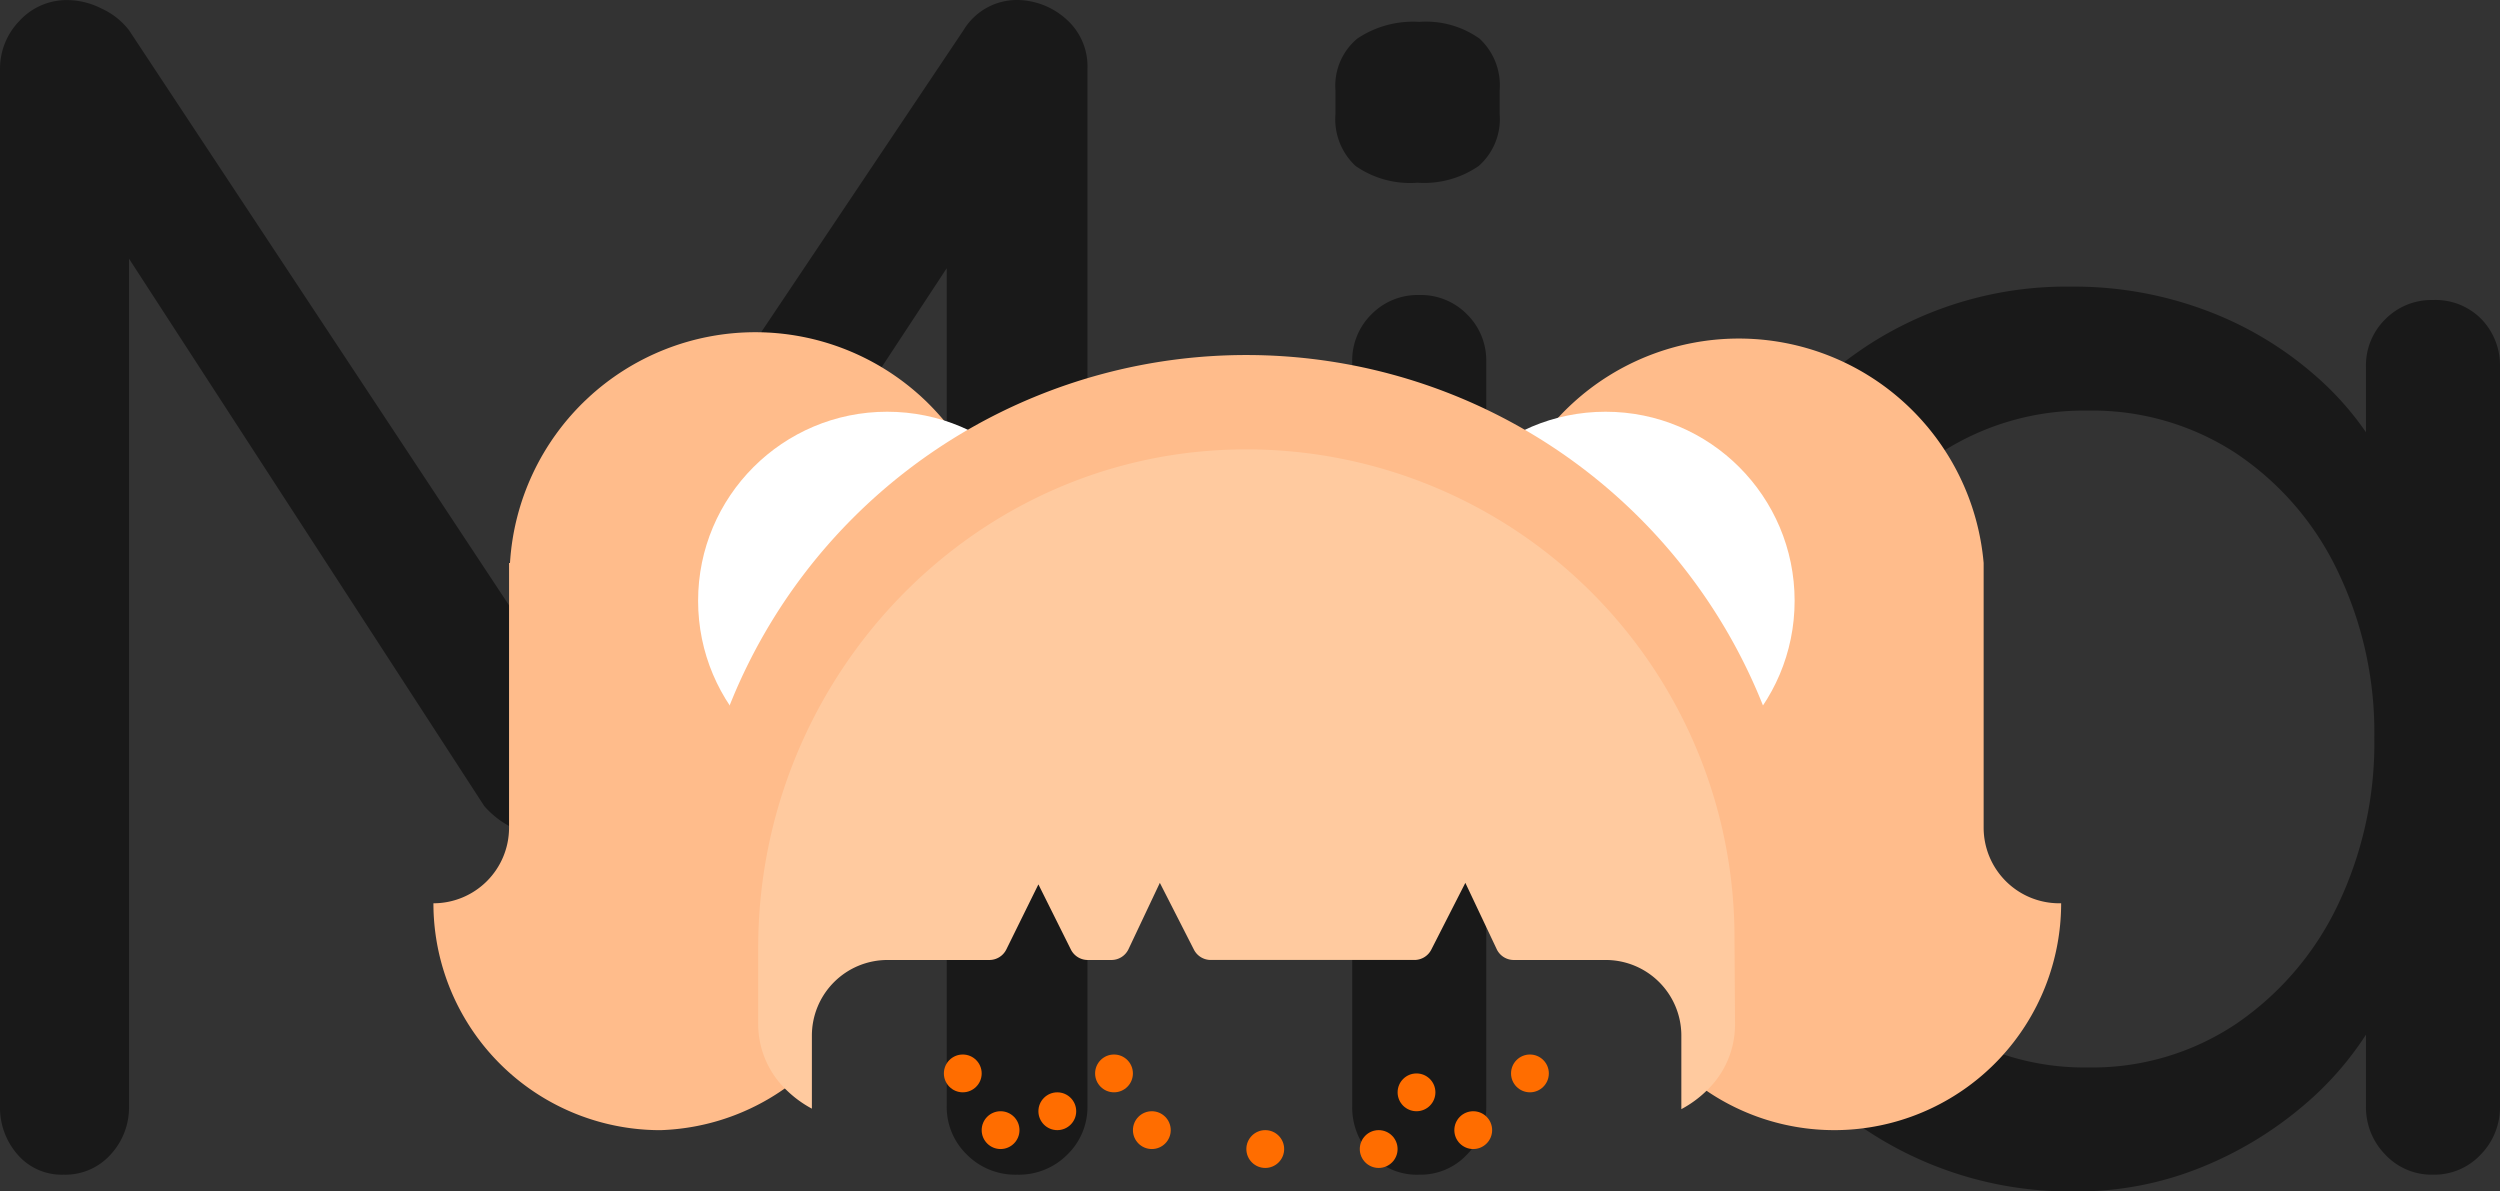 <svg xmlns="http://www.w3.org/2000/svg" width="111.9" height="53.329" viewBox="0 0 111.9 53.329">
  <rect x="0" y="0" width="111.9" height="53.329" fill="#333333" stroke="none"/>
  <g id="Grupo_1809" data-name="Grupo 1809" transform="translate(-132.6 -79.421)">
    <path id="Trazado_416" data-name="Trazado 416" d="M9.675-52.575a3.426,3.426,0,0,1,1.463.375,3.262,3.262,0,0,1,1.238.975L32.25-21.15l-2.625-.075,20.1-30a2.79,2.79,0,0,1,2.55-1.35,3.333,3.333,0,0,1,2.1.9,2.81,2.81,0,0,1,.9,2.175V-3.075a2.963,2.963,0,0,1-.9,2.175,3.053,3.053,0,0,1-2.25.9,3.053,3.053,0,0,1-2.25-.9,2.963,2.963,0,0,1-.9-2.175V-43.8l1.875.375L33.15-16.5a4.266,4.266,0,0,1-1.088.9,2.557,2.557,0,0,1-1.312.375A2.758,2.758,0,0,1,29.4-15.6a4.056,4.056,0,0,1-1.125-.9L10.8-43.425l1.575-1.95v42.3A3.1,3.1,0,0,1,11.55-.9a2.723,2.723,0,0,1-2.1.9A2.609,2.609,0,0,1,7.387-.9,3.189,3.189,0,0,1,6.6-3.075V-49.5a3.069,3.069,0,0,1,.863-2.137A2.872,2.872,0,0,1,9.675-52.575Zm63.45,49.5A3.029,3.029,0,0,1,72.262-.9a2.841,2.841,0,0,1-2.137.9A2.81,2.81,0,0,1,67.95-.9a3.1,3.1,0,0,1-.825-2.175v-33.3a2.9,2.9,0,0,1,.863-2.137,2.9,2.9,0,0,1,2.137-.863,2.9,2.9,0,0,1,2.137.863,2.9,2.9,0,0,1,.863,2.137ZM70.05-44.4a4.278,4.278,0,0,1-2.775-.75,2.856,2.856,0,0,1-.9-2.325v-1.05a2.748,2.748,0,0,1,.975-2.325,4.471,4.471,0,0,1,2.775-.75,4.141,4.141,0,0,1,2.7.75,2.856,2.856,0,0,1,.9,2.325v1.05a2.8,2.8,0,0,1-.937,2.325A4.3,4.3,0,0,1,70.05-44.4Zm45.45,5.25a2.871,2.871,0,0,1,2.175.862,2.972,2.972,0,0,1,.825,2.138V-3.075A3.029,3.029,0,0,1,117.637-.9,2.841,2.841,0,0,1,115.5,0a2.841,2.841,0,0,1-2.137-.9,3.029,3.029,0,0,1-.863-2.175V-10.2l1.425-.15a7.3,7.3,0,0,1-1.125,3.6,14.271,14.271,0,0,1-3.075,3.638A16.685,16.685,0,0,1,105.15-.337,14.746,14.746,0,0,1,99.45.75a16.467,16.467,0,0,1-9.187-2.662A18.388,18.388,0,0,1,83.85-9.15a22.69,22.69,0,0,1-2.325-10.425,22.333,22.333,0,0,1,2.362-10.462,18.376,18.376,0,0,1,6.375-7.125A16.316,16.316,0,0,1,99.3-39.75a16.816,16.816,0,0,1,6,1.05,15.758,15.758,0,0,1,4.837,2.85,13.547,13.547,0,0,1,3.188,3.975,9.4,9.4,0,0,1,1.125,4.35l-1.95-.45V-36.15a2.9,2.9,0,0,1,.863-2.138A2.9,2.9,0,0,1,115.5-39.15ZM100.05-4.8a11.579,11.579,0,0,0,6.637-1.95,13.4,13.4,0,0,0,4.537-5.287,16.781,16.781,0,0,0,1.65-7.538,16.609,16.609,0,0,0-1.65-7.462,13.117,13.117,0,0,0-4.537-5.25A11.743,11.743,0,0,0,100.05-34.2a11.784,11.784,0,0,0-6.562,1.875A12.9,12.9,0,0,0,88.95-27.15a16.718,16.718,0,0,0-1.65,7.575,16.781,16.781,0,0,0,1.65,7.538A13.4,13.4,0,0,0,93.488-6.75,11.453,11.453,0,0,0,100.05-4.8Z" transform="translate(126 132)" opacity="0.5"/>
    <g id="Grupo_1756" data-name="Grupo 1756" transform="translate(-148.274 -1491.358)">
      <g id="Grupo_1550" data-name="Grupo 1550" transform="translate(300.274 1585.659)">
        <path id="Trazado_373" data-name="Trazado 373" d="M101.4,52.408a3.385,3.385,0,0,1-3.385-3.385V37.176h0a11,11,0,0,0-21.917,0h0l6.012,11.275c0,2.369,1.608,2.425,2.737,5.308.34.869-.548,6.006,0,6.465a10.155,10.155,0,0,0,16.637-7.816Z" transform="translate(-28.627 -26.857)" fill="#ffbc8b"/>
        <circle id="Elipse_90" data-name="Elipse 90" cx="8.462" cy="8.462" r="8.462" transform="translate(44.003 3.549)" fill="#fff"/>
        <path id="Trazado_374" data-name="Trazado 374" d="M20,52.357a3.385,3.385,0,0,0,3.385-3.385V37.125h.042a11,11,0,0,1,21.959,0h0l-7.6,13.289c0,2.047-1.448,9.765-1.448,9.765a10.219,10.219,0,0,1-6.179,2.333A10.155,10.155,0,0,1,20,52.357Z" transform="translate(-20 -26.806)" fill="#ffbc8b"/>
        <circle id="Elipse_91" data-name="Elipse 91" cx="8.462" cy="8.462" r="8.462" transform="translate(11.847 3.549)" fill="#fff"/>
        <path id="Trazado_375" data-name="Trazado 375" d="M58.477,28h0A24.887,24.887,0,0,1,83.364,52.887v5.179c0,5.113-6.983-12.8-12.1-12.8l-30.54,4.04c-5.113,0-7.139,13.868-7.139,8.755V52.887A24.887,24.887,0,0,1,58.477,28Z" transform="translate(-22.09 -26.989)" fill="#ffbc8b"/>
        <path id="Trazado_386" data-name="Trazado 386" d="M80.878,54.848A21.849,21.849,0,0,0,58.411,33c-11.9.33-21.232,10.392-21.232,22.3v3.385a4.087,4.087,0,0,0,1.252,2.97,5.018,5.018,0,0,0,1.151.846V59.231a3.385,3.385,0,0,1,3.385-3.385h4.553a.846.846,0,0,0,.762-.465l1.439-2.919,1.455,2.919a.846.846,0,0,0,.762.465h1.049a.846.846,0,0,0,.77-.491l1.4-2.962,1.523,2.987a.846.846,0,0,0,.753.465h9.122a.846.846,0,0,0,.753-.465l1.523-2.987,1.4,2.962a.846.846,0,0,0,.77.491h4.113a3.385,3.385,0,0,1,3.385,3.385v3.292a5.018,5.018,0,0,0,1.151-.846,4.087,4.087,0,0,0,1.252-2.97Z" transform="translate(-22.642 -27.757)" fill="#ffca9f"/>
        <circle id="Elipse_92" data-name="Elipse 92" cx="0.846" cy="0.846" r="0.846" transform="translate(43.157 33.167)" fill="#ff6d00"/>
        <circle id="Elipse_93" data-name="Elipse 93" cx="0.846" cy="0.846" r="0.846" transform="translate(41.464 35.705)" fill="#ff6d00"/>
        <circle id="Elipse_94" data-name="Elipse 94" cx="0.846" cy="0.846" r="0.846" transform="translate(36.387 35.705)" fill="#ff6d00"/>
        <circle id="Elipse_95" data-name="Elipse 95" cx="0.846" cy="0.846" r="0.846" transform="translate(45.696 34.859)" fill="#ff6d00"/>
        <circle id="Elipse_96" data-name="Elipse 96" cx="0.846" cy="0.846" r="0.846" transform="translate(48.234 32.32)" fill="#ff6d00"/>
        <circle id="Elipse_97" data-name="Elipse 97" cx="0.846" cy="0.846" r="0.846" transform="translate(29.617 32.32)" fill="#ff6d00"/>
        <circle id="Elipse_98" data-name="Elipse 98" cx="0.846" cy="0.846" r="0.846" transform="translate(31.31 34.859)" fill="#ff6d00"/>
        <circle id="Elipse_99" data-name="Elipse 99" cx="0.846" cy="0.846" r="0.846" transform="translate(27.079 34.013)" fill="#ff6d00"/>
        <circle id="Elipse_100" data-name="Elipse 100" cx="0.846" cy="0.846" r="0.846" transform="translate(22.848 32.32)" fill="#ff6d00"/>
        <circle id="Elipse_101" data-name="Elipse 101" cx="0.846" cy="0.846" r="0.846" transform="translate(24.54 34.859)" fill="#ff6d00"/>
      </g>
    </g>
  </g>
</svg>
